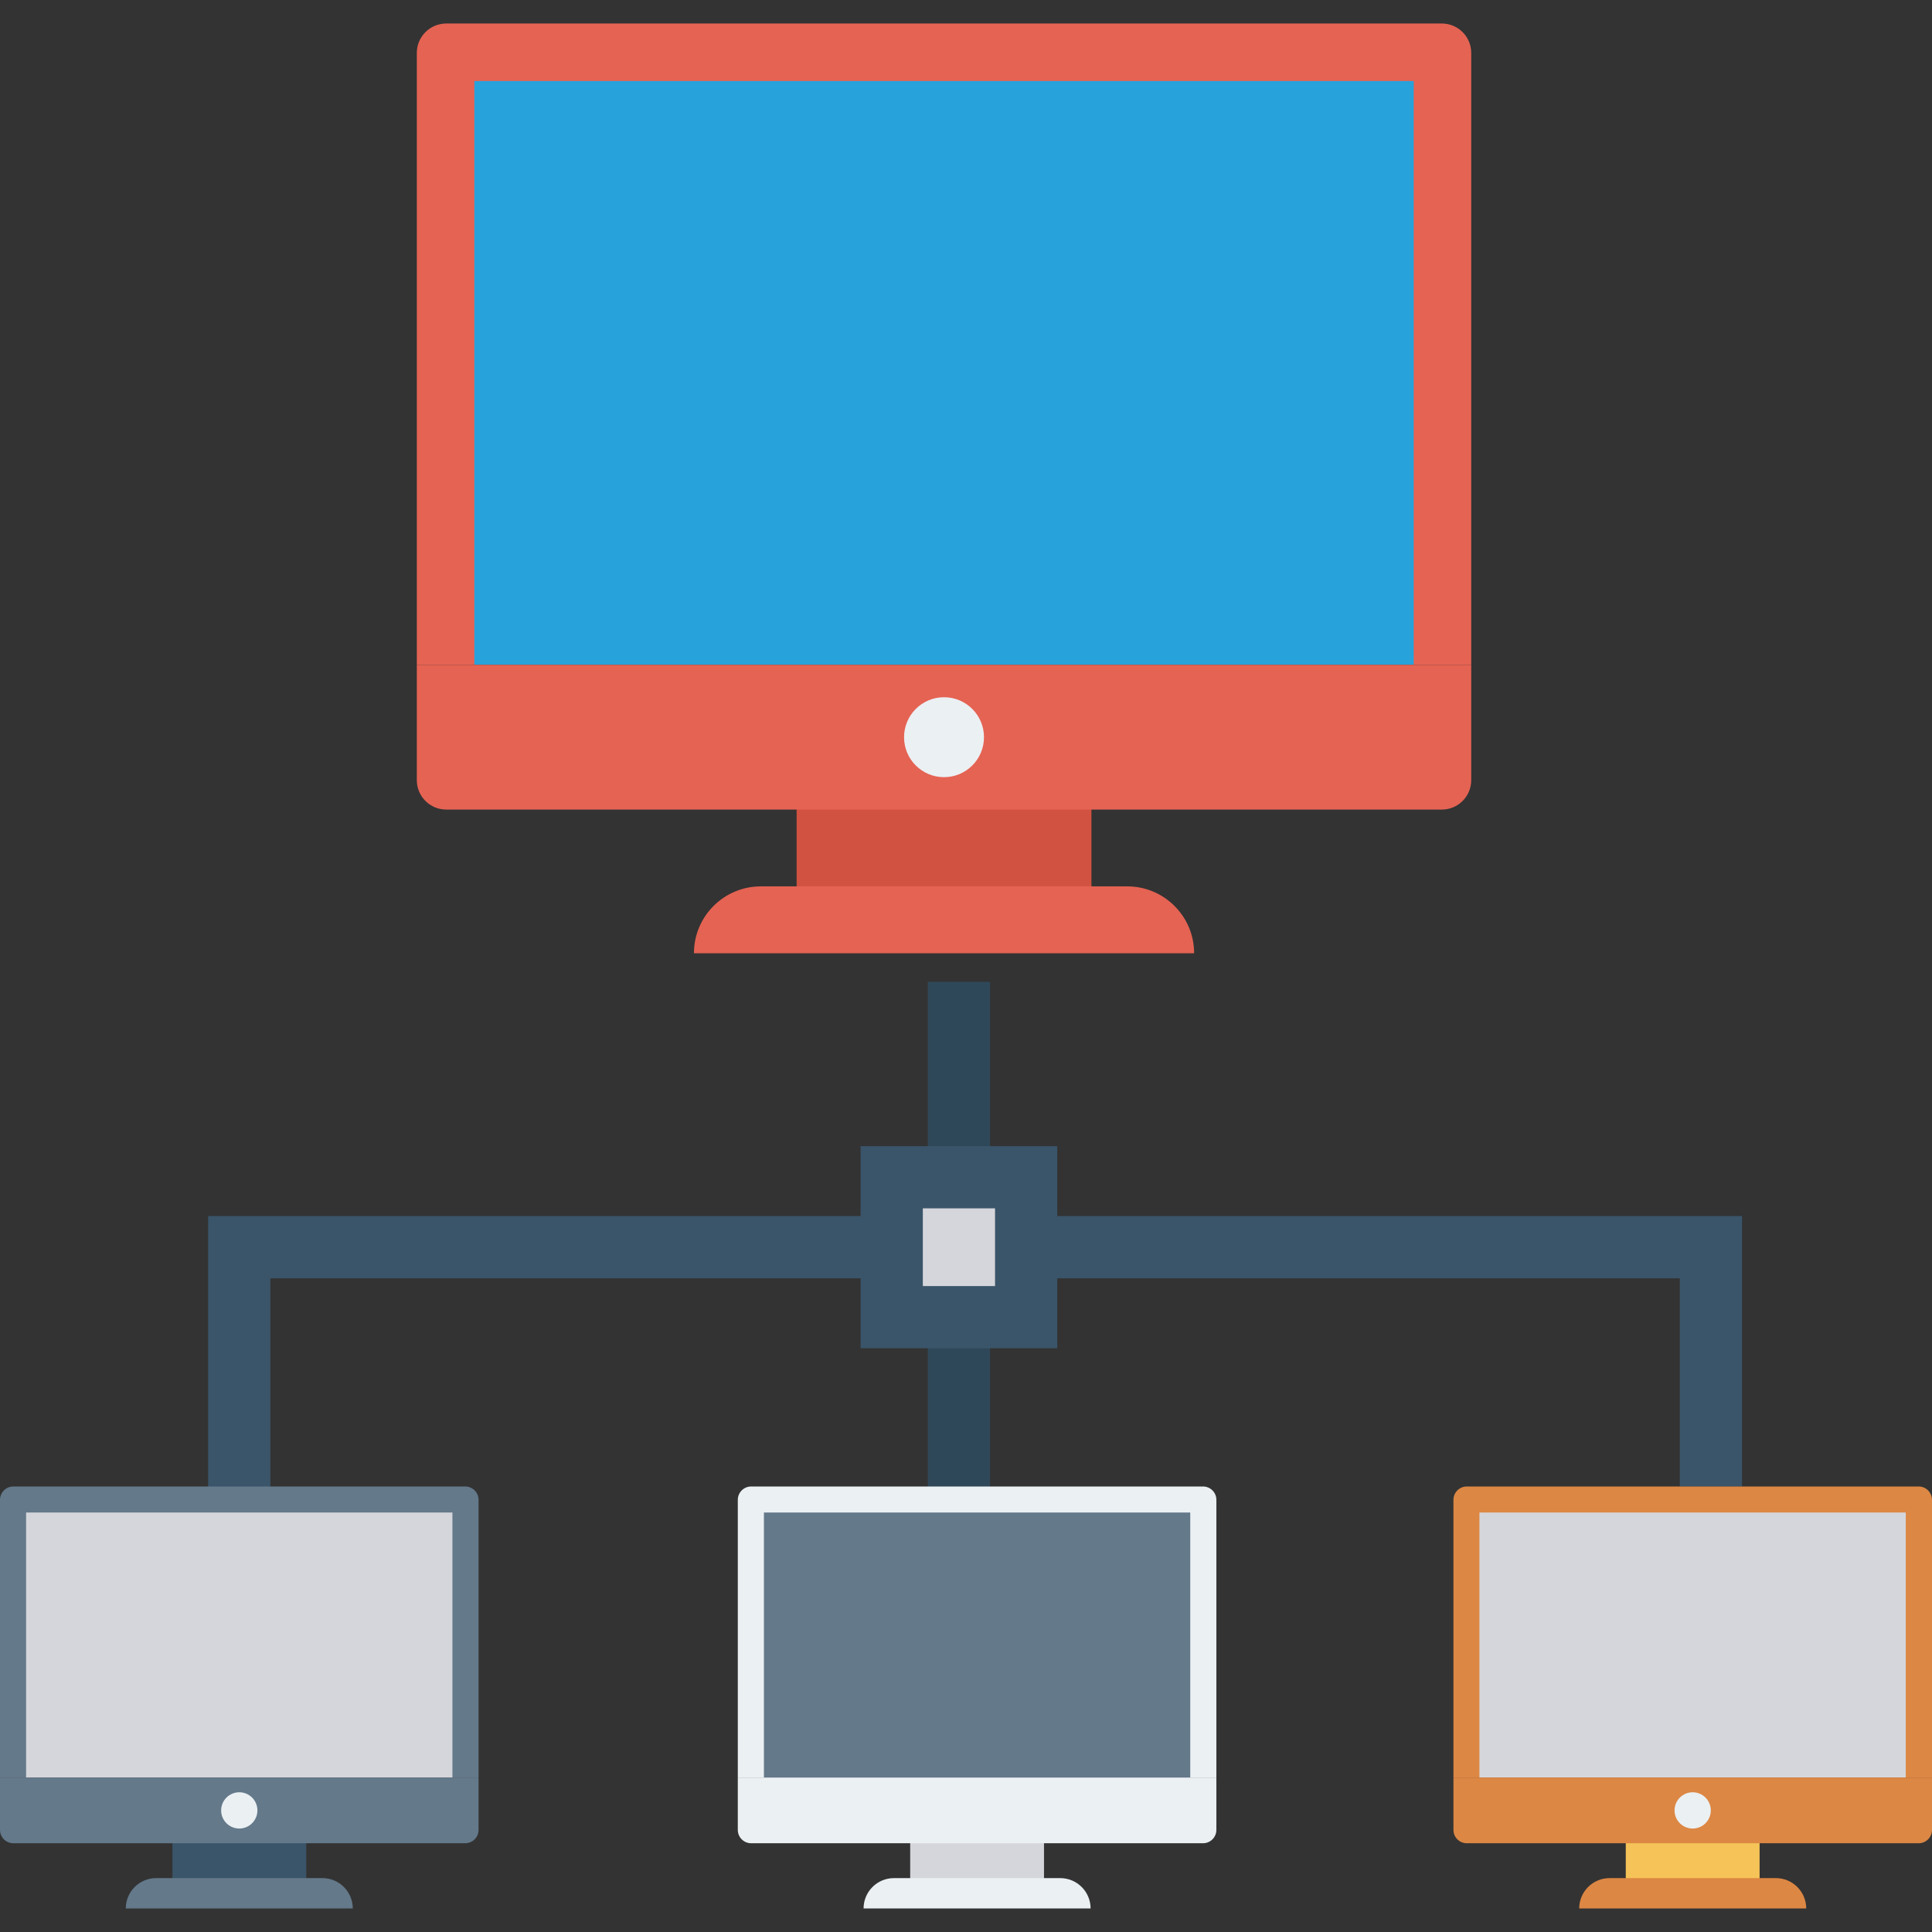 <?xml version="1.0" encoding="iso-8859-1"?>
<!-- Generator: Adobe Illustrator 19.0.0, SVG Export Plug-In . SVG Version: 6.00 Build 0)  -->
<svg xmlns="http://www.w3.org/2000/svg" xmlns:xlink="http://www.w3.org/1999/xlink" version="1.1" id="Capa_1" x="0px" y="0px" viewBox="0 0 409.6 409.6" style="enable-background:new 0 0 409.6 409.6;" xml:space="preserve">
<rect x="0" y="0" width="409.6" height="409.6" fill="#333333" stroke="none"/>
<rect x="168.888" y="169.523" style="fill:#D15241;" width="62.505" height="19.82"/>
<path style="fill:#E56353;" d="M311.914,11.221c0-3.444-2.792-6.236-6.236-6.236H94.605c-3.444,0-6.236,2.792-6.236,6.236v129.731  h223.545V11.221z"/>
<rect x="100.562" y="17.178" style="fill:#27A2DB;" width="199.158" height="123.75"/>
<path style="fill:#E56353;" d="M88.369,140.952v24.446c0,3.444,2.792,6.236,6.236,6.236h211.073c3.444,0,6.236-2.792,6.236-6.236  v-24.446H88.369z"/>
<circle style="fill:#EBF0F3;" cx="200.141" cy="156.293" r="8.474"/>
<path style="fill:#E56353;" d="M238.976,187.919h-77.668c-7.836,0-14.189,6.353-14.189,14.189v0h106.047v0  C253.165,194.272,246.812,187.919,238.976,187.919z"/>
<rect x="196.71" y="208.154" style="fill:#2F4859;" width="13.184" height="112.533"/>
<g>
	<polygon style="fill:#3A556A;" points="57.32,320.683 44.135,320.683 44.135,257.825 189.055,257.825 189.055,271.01 57.32,271.01     "/>
	<polygon style="fill:#3A556A;" points="369.312,315.147 356.128,315.147 356.128,271.01 221.334,271.01 221.334,257.825    369.312,257.825  "/>
	<rect x="36.557" y="389.837" style="fill:#3A556A;" width="28.37" height="8.996"/>
</g>
<path style="fill:#64798A;" d="M101.459,317.977c0-1.563-1.267-2.83-2.83-2.83H2.83c-1.563,0-2.83,1.267-2.83,2.83v58.88h101.459  V317.977z"/>
<rect x="5.53" y="320.666" style="fill:#D5D6DB;" width="90.388" height="56.177"/>
<path style="fill:#64798A;" d="M0,376.858v11.095c0,1.563,1.267,2.83,2.83,2.83h95.799c1.563,0,2.83-1.267,2.83-2.83v-11.095H0z"/>
<circle style="fill:#EBF0F3;" cx="50.729" cy="383.821" r="3.845"/>
<path style="fill:#64798A;" d="M68.355,398.174H33.104c-3.557,0-6.44,2.883-6.44,6.44v0h48.131v0  C74.795,401.058,71.912,398.174,68.355,398.174z"/>
<rect x="192.968" y="389.837" style="fill:#D5D6DB;" width="28.37" height="8.996"/>
<path style="fill:#EBF0F3;" d="M257.88,317.977c0-1.563-1.267-2.83-2.83-2.83h-95.799c-1.563,0-2.83,1.267-2.83,2.83v58.88H257.88  V317.977z"/>
<rect x="161.956" y="320.666" style="fill:#64798A;" width="90.388" height="56.177"/>
<g>
	<path style="fill:#EBF0F3;" d="M156.42,376.858v11.095c0,1.563,1.267,2.83,2.83,2.83h95.799c1.563,0,2.83-1.267,2.83-2.83v-11.095   H156.42z"/>
	<circle style="fill:#EBF0F3;" cx="207.155" cy="383.821" r="3.845"/>
	<path style="fill:#EBF0F3;" d="M224.776,398.174h-35.251c-3.557,0-6.44,2.883-6.44,6.44v0h48.131v0   C231.216,401.058,228.332,398.174,224.776,398.174z"/>
</g>
<rect x="344.678" y="389.837" style="fill:#F6C358;" width="28.37" height="8.996"/>
<path style="fill:#DC8744;" d="M409.6,317.977c0-1.563-1.267-2.83-2.83-2.83h-95.799c-1.563,0-2.83,1.267-2.83,2.83v58.88H409.6  V317.977z"/>
<rect x="313.651" y="320.666" style="fill:#D5D6DB;" width="90.388" height="56.177"/>
<path style="fill:#DC8744;" d="M308.141,376.858v11.095c0,1.563,1.267,2.83,2.83,2.83h95.799c1.563,0,2.83-1.267,2.83-2.83v-11.095  H308.141z"/>
<circle style="fill:#EBF0F3;" cx="358.861" cy="383.821" r="3.845"/>
<path style="fill:#DC8744;" d="M376.496,398.174h-35.251c-3.557,0-6.44,2.883-6.44,6.44v0h48.131v0  C382.936,401.058,380.053,398.174,376.496,398.174z"/>
<rect x="189.056" y="249.585" style="fill:#D5D6DB;" width="28.493" height="29.665"/>
<path style="fill:#3A556A;" d="M224.141,285.842h-41.678v-42.85h41.678V285.842z M195.648,272.658h15.309v-16.481h-15.309V272.658z"/>
<g>
</g>
<g>
</g>
<g>
</g>
<g>
</g>
<g>
</g>
<g>
</g>
<g>
</g>
<g>
</g>
<g>
</g>
<g>
</g>
<g>
</g>
<g>
</g>
<g>
</g>
<g>
</g>
<g>
</g>
</svg>
